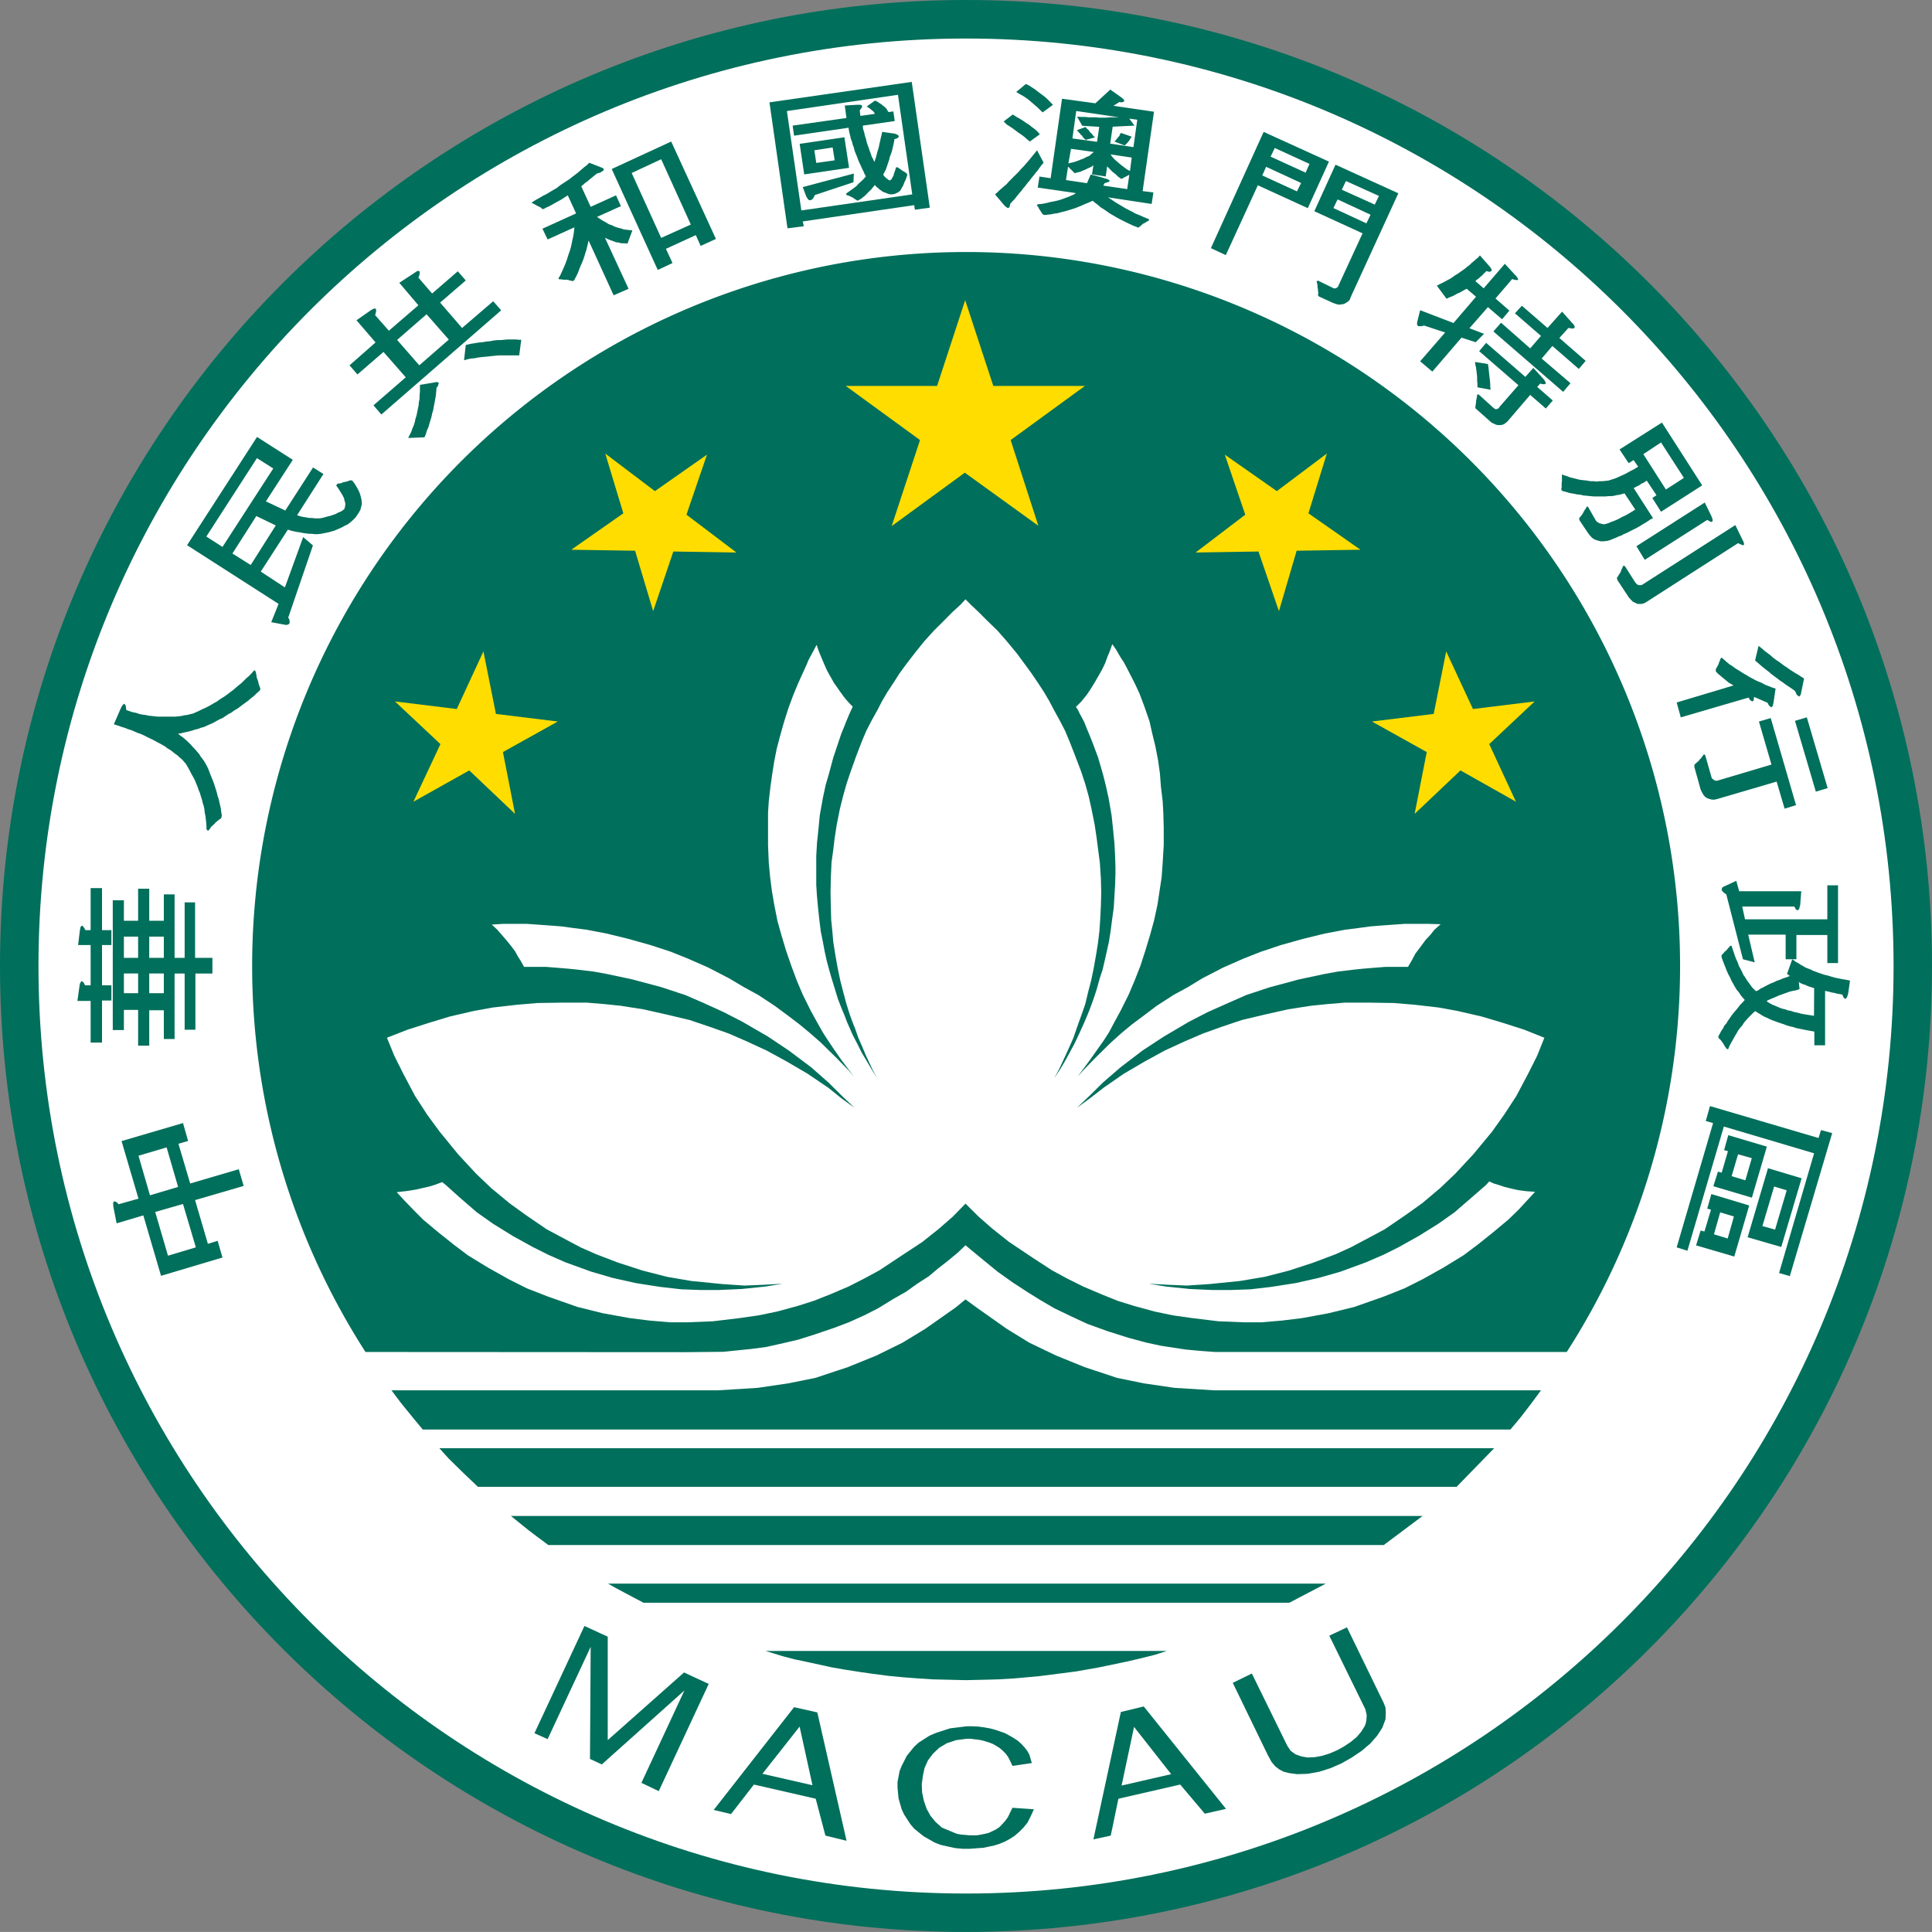 <svg xmlns="http://www.w3.org/2000/svg" viewBox="0 0 422.3 422.29"><rect x="0" y="0" width="422.3" height="422.29" fill="#808080" stroke="none"/><defs><style>.cls-1{fill:#fff;}.cls-2{fill:#006f5b;}.cls-3{fill:#363639;}.cls-4{fill:#fd0;}</style></defs><path class="cls-1" d="M417.33,211.15c0,113.86-92.3,206.18-206.18,206.18S5,325,5,211.15,97.28,5,211.15,5,417.33,97.27,417.33,211.15Z"/><path class="cls-2" d="M211.14,0C94.54,0,0,94.53,0,211.14S94.54,422.29,211.14,422.29,422.3,327.76,422.3,211.14,327.76,0,211.14,0Zm0,413.89c-112,0-202.73-90.76-202.73-202.73S99.2,8.42,211.16,8.42,413.9,99.19,413.9,211.16,323.14,413.89,211.16,413.89Z"/><path class="cls-2" d="M149.68,295.56l8.42-.08,3-.31,3-.3,3.41-.45,3.79-.85,3.19-.75,3.64-1.15,4.24-1.44,3.19-1.21,3.34-1.51,3-1.52,3.34-2.05,2.8-1.59,2.43-1.74,2.57-1.66,2-1.68,2.13-1.66,2.28-1.89,1.58-1.53,1.21,1,2.66,2.2L218.1,278l3.2,2.28,3.25,2.12,2.81,1.75,3.11,1.82,3.95,1.89,3.27,1.52,4.4,1.59,4.54,1.44,3.95,1.06,3.18.69,2.89.44,2.58.39,3.27.3,3.09.23h76.87a156.06,156.06,0,1,0-262.57,0Z"/><polygon class="cls-2" points="211.04 284.03 211.04 284.03 213.4 285.76 220.07 290.47 225.01 293.5 230.85 296.3 237.06 298.82 244.12 301.17 250.04 302.38 256.71 303.36 265.44 303.9 336.83 303.9 334.71 306.77 332.49 309.67 330.15 312.47 92.41 312.47 90.27 309.89 87.62 306.63 85.57 303.9 156.95 303.9 165.61 303.36 172.28 302.38 178.28 301.17 185.34 298.82 191.55 296.3 197.24 293.5 202.23 290.47 208.93 285.76 211.04 284.03"/><polygon class="cls-2" points="96.04 316.56 96.04 316.56 211.28 316.56 326.59 316.56 318.39 324.99 104.46 324.99 101.19 321.87 98.1 318.84 96.04 316.56"/><polygon class="cls-2" points="111.67 331.36 111.67 331.36 310.95 331.36 302.46 337.72 119.86 337.72 117.74 336.14 115.61 334.54 111.67 331.36"/><polygon class="cls-2" points="167.35 360.87 167.35 360.87 189.5 360.87 211.5 360.87 255.04 360.87 252.47 361.7 249.06 362.55 246.17 363.22 239.96 364.51 235.17 365.35 231.16 365.87 226.97 366.4 221.82 366.86 218.17 367.08 214.76 367.17 211.12 367.25 207.78 367.17 203.93 367.08 200.51 366.86 197.53 366.63 194.35 366.33 190.79 365.87 188.21 365.5 184.72 364.96 181.75 364.44 176.83 363.36 173.65 362.69 171.06 362.01 167.35 360.87"/><polygon class="cls-2" points="132.91 346.15 132.91 346.15 289.8 346.15 281.82 350.33 211.19 350.33 140.66 350.33 136.78 348.28 134.51 347.06 132.91 346.15"/><polygon class="cls-3" points="210.52 210.66 210.52 210.66 211.42 210.66 211.42 211.5 210.52 211.5 210.52 210.66"/><polygon class="cls-3" points="307.24 211.2 307.24 211.2 304.97 211.2 307.24 211.2"/><polygon class="cls-3" points="115.99 211.2 115.99 211.2 113.71 211.2 115.99 211.2"/><polygon class="cls-4" points="290.02 99.14 290.02 99.14 286 112.2 297.38 120.16 283.42 120.38 279.55 133.59 275.08 120.55 261.34 120.77 272.19 112.5 267.72 99.38 279.09 107.35 290.02 99.14"/><polygon class="cls-4" points="335.45 153.32 335.45 153.32 325.52 162.65 331.36 175.24 319.23 168.4 309.21 177.9 311.86 164.39 299.88 157.71 313.38 156.05 316.11 142.38 321.96 154.98 335.45 153.32"/><polygon class="cls-4" points="143.15 107.35 143.15 107.35 154.53 99.38 150.05 112.5 160.97 120.77 147.18 120.55 142.77 133.59 138.82 120.38 124.87 120.16 136.25 112.2 132.3 99.14 143.15 107.35"/><polygon class="cls-4" points="99.84 154.98 99.84 154.98 105.67 142.38 108.4 156.05 121.92 157.71 109.93 164.39 112.58 177.9 102.57 168.4 90.36 175.24 96.27 162.65 86.33 153.32 99.84 154.98"/><polygon class="cls-4" points="217.12 84.36 217.12 84.36 237.14 84.36 220.91 96.19 226.97 114.93 210.89 103.32 194.9 115 201.1 96.19 184.87 84.36 204.83 84.36 210.97 65.61 217.12 84.36"/><polygon class="cls-2" points="127.75 355.41 127.75 355.41 116.82 378.85 119.7 380.14 129.11 359.97 128.96 384.47 131.54 385.67 149.6 369.51 140.2 389.7 143.99 391.51 154.91 368.08 149.52 365.57 132.84 380.36 132.84 357.75 127.75 355.41"/><polygon class="cls-2" points="221.3 395.15 221.3 395.15 220.3 397.21 219.7 398.04 219.08 398.72 218.49 399.34 217.73 399.86 216.97 400.24 216.13 400.63 215.29 400.84 214.46 401 213.62 401.16 212.72 401.16 211.89 401.16 210.97 401.08 210.06 401 209.15 400.84 205.88 399.48 204.52 398.27 203.39 396.9 202.55 395.39 201.95 393.65 201.56 391.82 201.48 390 201.72 388.18 202.09 386.44 202.85 384.76 203.93 383.33 205.28 382.04 206.95 381.04 209.01 380.36 211.35 380.06 212.18 380.06 212.72 380.14 213.33 380.21 214 380.29 214.76 380.44 215.52 380.66 216.27 380.9 217.04 381.2 217.81 381.65 218.56 382.12 219.15 382.64 219.84 383.33 220.38 384.08 220.84 384.99 221.3 385.99 225.54 385.37 225.01 383.55 224.55 382.72 223.95 381.95 223.26 381.2 222.5 380.51 221.59 379.91 220.68 379.39 219.7 378.85 218.63 378.47 217.49 378.08 216.35 377.79 215.06 377.56 213.86 377.4 212.56 377.33 211.35 377.33 207.63 377.79 204.6 378.78 203.16 379.39 200.8 380.9 199.82 381.8 198.22 383.78 197.09 385.99 196.63 387.13 196.18 389.54 196.18 390.75 196.41 393.11 197.09 395.47 197.61 396.6 198.98 398.72 199.82 399.71 201.88 401.37 204.3 402.75 205.66 403.27 208.77 403.96 210.44 404.11 211.96 404.11 212.94 404.04 213.93 403.96 214.99 403.89 216.05 403.65 217.19 403.43 218.41 403.05 219.54 402.59 220.68 401.98 221.74 401.31 222.72 400.47 223.71 399.48 224.62 398.35 225.31 396.97 225.99 395.47 221.3 395.15"/><polygon class="cls-2" points="290.56 357.53 290.56 357.53 298.44 373.61 298.74 374.91 298.66 376.05 298.52 376.73 298.28 377.33 297.52 378.54 296.54 379.69 295.25 380.75 293.81 381.72 292.29 382.56 290.7 383.25 289.04 383.78 287.43 384.08 285.85 384.16 284.48 383.93 283.19 383.47 282.13 382.72 281.37 381.58 273.63 365.8 269.46 367.84 277.12 383.63 277.95 385.15 278.79 386.13 279.7 386.81 280.61 387.27 281.82 387.57 283.56 387.8 285.85 387.72 288.35 387.27 290.77 386.51 293.21 385.45 295.48 384.16 297.61 382.72 299.5 381.12 301.02 379.39 302.16 377.64 302.84 375.82 302.91 374.37 302.84 373.24 302.46 372.25 294.42 355.71 290.56 357.53"/><path class="cls-2" d="M250,373l-5,1.21-6,27.84,3.79-.82,1.67-8.06,13.51-3.1,5.38,6.37,4.63-1.06Zm-4.84,17.29,2.72-12.82L256,387.8Z"/><path class="cls-2" d="M178.65,374.3l-5.08-1.14L156,395.62l3.79.9,5-6.45,13.51,3.1,2.12,8.06,4.62,1.13Zm-12,13.42,8.13-10.32,2.81,12.82Z"/><polygon class="cls-2" points="27.61 155.21 27.61 155.21 28.29 155.44 28.98 155.67 29.74 155.81 30.42 156.05 31.11 156.2 31.79 156.27 32.47 156.43 33.15 156.5 33.76 156.57 34.43 156.64 35.13 156.64 35.81 156.64 36.41 156.64 37.09 156.64 37.78 156.64 38.39 156.64 39.06 156.57 39.67 156.5 40.29 156.35 40.97 156.27 41.57 156.11 42.18 155.97 42.86 155.67 43.55 155.36 44.15 155.05 44.84 154.75 45.44 154.45 46.12 154.08 46.73 153.71 47.34 153.39 47.95 152.94 48.55 152.55 49.16 152.17 49.77 151.72 50.37 151.26 50.98 150.81 51.51 150.35 52.12 149.82 52.72 149.36 53.26 148.83 53.79 148.3 54.4 147.78 54.93 147.24 55.45 146.64 55.53 146.56 55.6 146.56 55.6 146.56 55.68 146.56 55.76 146.56 55.76 146.64 55.83 146.71 55.91 146.87 55.98 147.24 56.06 147.7 56.13 148.16 56.29 148.54 56.44 148.99 56.52 149.44 56.66 149.82 56.82 150.28 56.89 150.43 56.89 150.51 56.89 150.66 56.89 150.74 56.82 150.89 56.75 150.96 56.66 151.04 56.59 151.11 55.98 151.65 55.45 152.17 54.85 152.63 54.32 153.09 53.71 153.55 53.1 153.99 52.5 154.45 51.89 154.9 51.2 155.29 50.6 155.74 49.91 156.11 49.31 156.5 48.63 156.96 47.95 157.25 47.26 157.63 46.58 158.02 45.89 158.32 45.21 158.62 44.54 158.92 43.92 159.08 43.32 159.31 42.71 159.46 42.03 159.68 41.42 159.85 40.82 159.98 40.12 160.14 39.52 160.29 38.92 160.37 39.37 160.75 39.9 161.12 40.36 161.5 40.89 161.96 41.35 162.42 41.8 162.87 42.18 163.32 42.71 163.86 43.09 164.31 43.55 164.84 43.92 165.46 44.38 166.04 44.75 166.59 45.13 167.27 45.51 168.03 45.82 168.86 46.12 169.62 46.43 170.38 46.73 171.14 46.97 171.9 47.19 172.58 47.42 173.34 47.56 173.96 47.79 174.63 47.95 175.32 48.1 175.99 48.25 176.61 48.32 177.21 48.4 177.74 48.48 178.35 48.32 178.88 47.86 179.18 47.49 179.49 47.1 179.8 46.8 180.16 46.43 180.48 46.12 180.77 45.89 181.14 45.59 181.53 45.51 181.53 45.44 181.53 45.37 181.53 45.29 181.46 45.29 181.46 45.21 181.38 45.21 181.31 45.13 181.22 45.13 180.55 45.07 179.8 44.99 179.1 44.91 178.35 44.75 177.66 44.68 176.9 44.54 176.22 44.3 175.46 44.15 174.79 43.92 174.1 43.7 173.34 43.4 172.65 43.16 171.9 42.86 171.21 42.56 170.46 42.18 169.77 41.8 169.09 41.42 168.34 41.04 167.66 40.58 166.89 40.29 166.59 39.98 166.2 39.6 165.83 39.22 165.53 38.84 165.15 38.39 164.84 38 164.54 37.54 164.16 37.09 163.86 36.57 163.55 36.11 163.18 35.57 162.87 35.05 162.57 34.43 162.26 33.91 161.96 33.3 161.65 32.7 161.36 32.08 161.06 31.48 160.75 30.8 160.44 30.12 160.21 29.44 159.92 28.75 159.61 27.98 159.38 27.24 159.08 26.47 158.85 25.64 158.55 24.88 158.32 26.4 154.83 26.63 154.37 26.85 154.08 27.01 153.92 27.16 153.83 27.31 153.99 27.47 154.23 27.54 154.69 27.61 155.21"/><polygon class="cls-2" points="324.91 59.24 324.91 59.24 324.54 59.62 324.22 59.92 323.93 60.23 323.55 60.54 323.32 60.77 323.02 60.99 322.72 61.21 322.49 61.45 324.3 63.03 328.93 57.66 331.58 60.54 331.75 60.84 331.83 60.99 331.83 61.14 331.75 61.21 331.58 61.21 331.28 61.21 330.98 61.14 330.53 60.99 326.88 65.25 329.92 67.89 328.33 69.79 325.23 67.13 321.19 71.75 324.38 72.97 322.56 74.8 319.45 73.81 313.08 81.23 310.42 78.97 315.88 72.68 311.26 71.15 310.81 71.3 310.51 71.3 310.26 71.3 309.97 71.3 309.89 71.15 309.75 71.01 309.75 70.78 309.75 70.47 310.42 67.81 317.71 70.61 322.63 64.86 320.6 63.12 320.14 63.34 319.61 63.65 319.07 63.95 318.53 64.18 318.01 64.47 317.4 64.78 316.8 65 316.19 65.31 314.07 62.44 314.66 62.13 315.28 61.83 315.88 61.52 316.43 61.21 317.02 60.91 317.55 60.54 318.08 60.16 318.61 59.85 319.15 59.47 319.69 59.09 320.22 58.72 320.67 58.33 321.19 57.95 321.65 57.5 322.11 57.12 322.63 56.66 323.09 56.29 323.48 55.83 325.68 58.33 325.9 58.64 326.05 58.94 326.05 59.09 325.98 59.24 325.9 59.31 325.68 59.39 325.37 59.39 324.91 59.24"/><polygon class="cls-2" points="336.98 78.37 336.98 78.37 343.28 83.76 341.68 85.65 326.43 72.45 328.1 70.54 334.47 76.15 336.83 73.42 331.14 68.49 332.65 66.83 338.26 71.69 341.44 68.12 343.66 70.61 344.02 71.01 344.18 71.3 344.18 71.54 344.18 71.69 343.95 71.75 343.72 71.84 343.34 71.75 342.82 71.69 340.85 73.88 346.6 78.88 345.1 80.64 339.32 75.63 336.98 78.37"/><polygon class="cls-2" points="325.83 85.19 325.83 85.19 322.94 84.66 322.94 83.89 322.87 83.14 322.87 82.38 322.8 81.69 322.72 81.02 322.63 80.33 322.49 79.73 322.41 79.12 325.23 79.57 325.37 80.42 325.44 81.18 325.52 81.85 325.6 82.61 325.68 83.22 325.74 83.98 325.74 84.57 325.83 85.19"/><polygon class="cls-2" points="337.44 82.91 337.44 82.91 337.65 83.22 337.81 83.52 337.89 83.76 337.81 83.89 337.65 83.98 337.44 83.98 337.13 83.98 336.67 83.83 336 84.57 339.41 87.54 337.89 89.29 334.47 86.32 329.46 92.17 329.09 92.47 328.77 92.7 328.4 92.85 327.95 92.92 327.49 92.92 327.03 92.85 326.59 92.63 326.05 92.4 322.8 89.51 322.72 89.44 322.63 89.36 322.56 89.29 322.56 89.29 322.49 89.21 322.49 89.14 322.49 89.05 322.49 89.05 322.49 88.83 322.56 88.6 322.56 88.37 322.63 88.07 322.63 87.7 322.72 87.31 322.8 86.86 322.87 86.4 322.87 86.4 322.87 86.32 322.87 86.32 322.94 86.26 323.02 86.26 323.02 86.26 323.09 86.18 323.16 86.18 326.43 89.14 326.66 89.29 326.81 89.44 327.03 89.44 327.19 89.44 327.33 89.36 327.49 89.29 327.64 89.14 327.8 88.9 331.9 84.2 323.32 76.76 324.84 74.94 333.41 82.38 335.16 80.42 337.44 82.91"/><polygon class="cls-2" points="392.35 151.04 392.35 151.04 391.74 150.58 391.06 150.12 390.38 149.68 389.77 149.22 389.08 148.76 388.49 148.3 387.87 147.85 387.27 147.4 386.66 146.87 386.06 146.41 385.38 145.88 384.77 145.35 384.24 144.89 383.63 144.36 384.39 141.18 385.07 141.7 385.68 142.24 386.36 142.76 386.97 143.22 387.57 143.76 388.18 144.22 388.87 144.67 389.47 145.12 390.08 145.57 390.68 145.96 391.3 146.41 391.9 146.79 392.5 147.17 393.19 147.56 393.72 147.93 394.33 148.3 393.64 151.72 393.49 152.02 393.35 152.17 393.19 152.25 393.11 152.17 392.96 152.02 392.74 151.88 392.58 151.49 392.35 151.04"/><polygon class="cls-2" points="394.94 156.8 394.94 156.8 399.49 172.27 396.91 173.04 392.35 157.56 394.94 156.8"/><polygon class="cls-2" points="375.43 174.63 375.43 174.63 374.75 174.79 374.23 174.79 373.62 174.63 373.17 174.47 372.7 174.17 372.33 173.72 372.02 173.19 371.73 172.58 370.36 167.66 370.36 167.58 370.36 167.5 370.36 167.34 370.36 167.27 370.36 167.19 370.36 167.19 370.44 167.12 370.44 167.05 370.73 166.82 370.97 166.59 371.27 166.37 371.49 166.04 371.73 165.83 371.95 165.53 372.18 165.23 372.4 164.92 372.49 164.92 372.49 164.92 372.56 164.92 372.63 164.92 372.63 165 372.7 165.07 372.77 165.15 372.77 165.23 374.07 169.77 374.15 170.07 374.38 170.31 374.53 170.38 374.67 170.53 374.91 170.61 375.21 170.68 375.43 170.61 375.74 170.53 387.21 167.12 384.47 157.71 387.05 156.96 392.58 175.99 390.08 176.76 388.34 170.84 375.43 174.63"/><polygon class="cls-2" points="366.49 153.55 366.49 153.55 378.93 149.82 378.39 149.51 377.87 149.22 377.41 148.83 376.96 148.46 376.5 148.09 376.05 147.7 375.58 147.32 375.13 146.87 375.13 146.79 375.05 146.79 375.05 146.71 375.05 146.64 375.05 146.56 375.05 146.49 375.05 146.41 375.05 146.25 375.21 145.96 375.36 145.73 375.51 145.42 375.67 145.12 375.74 144.82 375.89 144.52 375.97 144.22 376.13 143.91 376.13 143.91 376.2 143.83 376.2 143.76 376.28 143.76 376.28 143.76 376.35 143.76 376.35 143.83 376.42 143.83 376.96 144.29 377.48 144.75 378.02 145.2 378.62 145.57 379.23 146.03 379.84 146.41 380.45 146.79 381.05 147.17 381.73 147.56 382.33 147.93 383.02 148.3 383.71 148.68 384.39 148.99 385.14 149.29 385.83 149.68 386.59 149.97 387.35 150.28 388.11 150.51 387.66 153.55 387.57 153.99 387.5 154.3 387.35 154.45 387.21 154.6 387.05 154.52 386.82 154.37 386.59 154.08 386.36 153.62 383.42 152.33 383.33 152.77 383.33 153.09 383.18 153.23 383.02 153.32 382.87 153.23 382.71 153.16 382.42 152.86 382.19 152.48 367.39 156.8 366.49 153.55"/><path class="cls-2" d="M393.8,257.55l-7.35-2.2L382,270.44l7.35,2.13ZM385.23,268l2.56-8.65,2.75.83L388,268.77Z"/><path class="cls-2" d="M375.51,256.1l-1,3.19,8.42,2.5,3.27-11.16-8.43-2.5-.91,3.27.84.22-1.37,4.7Zm4.4-3.79,3,.84L381.5,258l-3-.91Z"/><path class="cls-2" d="M374.07,261l-.9,3.19.82.22-1.43,4.78-.83-.22-1,3.25,8.35,2.44,3.26-11.16Zm3.57,9.71-3-.91L376,265l3,.9Z"/><polygon class="cls-2" points="398.04 247.01 397.5 248.75 373.77 241.77 372.85 245.03 374.45 245.48 366.49 272.65 368.84 273.39 376.8 246.24 396.53 252.09 388.87 278.26 391.22 278.94 400.48 247.68 398.04 247.01"/><polygon class="cls-2" points="392.66 204.37 399.42 204.37 399.42 210.51 401.76 210.51 401.76 193.52 399.42 193.52 399.42 200.95 381.43 200.95 380.82 198.15 392.21 198.15 392.42 198.52 392.58 198.83 392.82 198.91 392.96 198.98 393.11 198.83 393.27 198.68 393.35 198.31 393.49 197.84 393.72 194.81 380.15 194.81 379.52 192.53 376.88 193.75 376.58 193.91 376.42 194.05 376.35 194.28 376.35 194.52 376.42 194.74 376.66 194.96 376.88 195.18 377.34 195.5 380.98 209.68 383.55 210.36 382.12 204.29 390.31 204.29 390.31 209.68 391.74 209.68 392.66 209.68 392.66 204.37"/><path class="cls-2" d="M403.51,214.16l-.91-.15-.77-.16-.74-.15-.77-.22-.76-.23-.68-.16-.68-.22-.69-.23-.6-.23-.61-.22-.61-.31-.6-.22-.53-.23-.52-.31-.54-.3-.45-.31-.46-.22-.37-.3-.47-.3-1.14,3.18.62.46-.76.3-.75.23-.69.31-.67.22-.61.31-.6.22-.61.3-.61.3-.53.3-.53.24-.53.38-.53.22-.37-.38-.47-.46-.37-.53-.39-.53-.39-.53-.37-.61-.38-.54-.3-.67-.3-.6-.38-.68-.23-.69-.32-.68-.29-.74-.23-.69-.3-.85-.24-.75h-.29l-.24.3-.22.24-.24.29-.22.24-.3.22-.23.31-.22.22-.22.23v.45l.3.84.3.76.3.76.3.77.31.66.38.69.29.69.39.68.38.68.37.61.46.52.38.61.45.54.46.53-.54.61-.53.53-.45.61-.45.53-.46.53-.46.61-.36.53-.45.62-.3.53-.46.52-.3.62-.38.53-.31.61-.31.53v.31l.08.07v.08l.07.05.08.08.31.31.22.3.23.31.14.22.16.31.15.23.16.22.16.22v.09h.22l.08.07h.07l.3-.76.37-.68.4-.69.37-.69.37-.6.39-.69.46-.61.45-.52.38-.61.46-.52.46-.53.53-.53.45-.46.54-.45.45.31.53.3.46.3.54.3.54.23.6.3.53.23.6.22.62.23.68.23.69.22.6.24.76.22.68.15.68.23.77.15.76.16.75.15.82.15.85.15v3h2.35V216.58l.3.07.38.08.38.09.46.14.53.07.53.16.53.08.68.14.16.47.22.29.16.16h.15l.16-.16.15-.21.15-.39L404,217l.38-2.66Zm-7,7.88-.91-.15-.91-.14-.91-.16-.83-.23-.75-.14-.69-.24-.76-.15-.6-.22-.68-.16-.6-.23-.53-.23-.55-.23-.52-.22-.38-.23-.44-.23-.3-.3.45-.22.54-.23.53-.23.52-.21.53-.25.61-.22.6-.22.67-.23.62-.23.68-.15.76-.15.69-.24-.16-1.58.3.23.31.15.37.15.46.14.46.23.46.16.46.14.53.16Z"/><polygon class="cls-2" points="359.51 122.37 373.17 113.64 373.54 113.86 373.85 114.01 374.07 114.1 374.23 114.01 374.3 113.94 374.38 113.7 374.3 113.42 374.15 112.96 372.63 109.84 357.69 119.39 359.51 122.37"/><polygon class="cls-2" points="381.13 118.49 380.9 118.04 379.31 114.77 359.2 127.66 358.97 127.82 358.67 127.9 358.44 127.9 358.22 127.9 357.98 127.82 357.76 127.66 357.61 127.53 357.38 127.22 355.26 123.88 355.18 123.8 355.11 123.72 355.03 123.66 354.94 123.66 354.87 123.66 354.8 123.72 354.58 124.18 354.41 124.56 354.28 124.94 354.12 125.24 353.9 125.55 353.74 125.84 353.6 126.08 353.44 126.24 353.44 126.39 353.44 126.46 353.51 126.61 353.51 126.69 353.51 126.76 356.01 130.55 356.47 131.08 356.93 131.53 357.45 131.77 357.91 132 358.44 132 358.9 132 359.43 131.84 359.96 131.53 379.91 118.72 380.37 118.95 380.75 119.1 380.98 119.17 381.13 119.17 381.2 119.03 381.2 118.79 381.13 118.49"/><path class="cls-2" d="M354.41,117.05l.53-.3.61-.24.53-.29.62-.31.6-.3.6-.3.54-.31.61-.38.53-.31.6-.37.54-.38.6-.3-4.24-6.6.37-.15.38-.23.39-.15.3-.23.38-.23.37-.15.32-.23.37-.22,2.12,3.18-.91.61,1.9,3,9-5.76-8.8-13.73L354,98.24l2,3,1.07-.68,1,1.44-.84.53-.76.38-.68.38-.68.37-.7.31-.67.3-.52.24-.61.21-.53.16-.47.16-.67.07-.67.07h-.6l-.69.08-.68-.08h-.68l-.76-.14-.68-.07-.76-.08-.68-.16-.76-.21-.75-.16-.77-.3-.75-.23-.07-.08h-.23v1.52l-.06.3v1.06l-.08.15V107l.08.08v.08l.06.08.07.07.84.22.77.24.83.13.76.16.76.08.68.16.77.07.76.08.68.06h2.65l.62-.06h.59l.62-.08.61-.15.61-.08.53-.16.53-.14,2.35,3.55-.75.46-.76.46-.69.38-.68.31-.68.38-.6.29-.61.24-.61.22-.52.23-.47.14-.3.08h-.38l-.31-.08-.23-.07-.3-.07-.22-.15L349,114l-.23-.31-1.59-2.8-.08-.08-.07-.08h-.23v.08l-.15.31-.16.22-.21.31-.16.29-.16.32-.21.29-.17.23-.22.3h-.08l-.08.08v.46l.08.15,1.82,2.73.47.61.52.53.54.31.6.21.68.16h.61l.76-.08.76-.22.53-.23.61-.23.6-.29Zm8.66-20.34,5,7.75L364.14,107l-4.94-7.73Z"/><path class="cls-2" d="M276.21,28.83,264.68,54.24l3.26,1.52,7-15.26,10.92,5,4.62-10.17Zm7.28,13-7.58-3.48.84-1.89L284.4,40Zm1.89-4.09-7.65-3.5.91-1.89,7.59,3.48Z"/><path class="cls-2" d="M291.92,36l-4.63,10.17L297.83,51,292.6,62.35l-.07.23-.16.16-.14.14-.16.08-.22.08h-.22l-.24-.08-.31-.16L288,61.3v.07l-.08.08h-.06v.06h-.08l.13.46.08.46v.37l.09.38v.38l.07.3v.31l-.07.3v.08l.07.08.08.07v.07h.07l.08.08,3,1.37.68.24.61.14.54-.07.53-.08.45-.24.45-.29.39-.39.22-.61,10.4-22.67Zm6.75,12.82-7.21-3.34.91-1.89,7.21,3.34Zm-5.38-7.35.91-1.9,7.21,3.26-.91,1.89Z"/><polygon class="cls-2" points="223.02 20.64 223.56 20.93 224.17 21.32 224.69 21.69 225.24 22.15 225.77 22.6 226.29 23.06 226.83 23.52 227.36 24.04 227.89 24.57 230.16 22.91 229.71 22.45 229.26 21.99 228.72 21.46 228.19 21.01 227.57 20.56 226.97 20.11 226.37 19.64 225.69 19.18 225.01 18.74 224.24 18.35 222.13 20.11 222.5 20.33 223.02 20.64"/><polygon class="cls-2" points="220.68 27.61 221.37 28.07 221.97 28.52 222.58 28.98 223.26 29.43 223.87 29.89 224.47 30.41 225.08 30.94 227.29 29.35 226.97 28.98 226.6 28.59 226.07 28.14 225.54 27.76 225.01 27.31 224.39 26.93 223.71 26.46 223.02 26.02 222.2 25.56 221.37 25.03 219.39 26.54 220.07 27.23 220.68 27.61"/><polygon class="cls-2" points="227.2 36.71 227.65 36.1 228.12 35.58 226.68 32.85 224.77 35.2 224.24 35.8 223.71 36.41 223.18 36.94 222.66 37.55 222.13 38.08 221.59 38.6 221.06 39.15 220.53 39.67 220.07 40.21 219.54 40.66 219.02 41.11 218.49 41.57 218.03 42.03 217.49 42.48 219.47 44.83 219.78 45.13 220.07 45.36 220.22 45.43 220.38 45.43 220.6 45.36 220.68 45.21 220.75 44.9 220.84 44.52 221.3 44 221.82 43.47 222.28 42.86 222.72 42.33 223.18 41.8 223.64 41.19 224.1 40.66 224.55 40.05 225.01 39.52 225.46 38.92 225.91 38.38 226.37 37.78 226.83 37.25 227.2 36.71"/><path class="cls-2" d="M252.24,24.42l-8.88-1.29,1.3-.83.46.07.29-.07.24-.08.08-.07V22l-.08-.22-.24-.23-.37-.3-2.35-1.67-3.26,3-7.29-1-2.49,17.38-2.44-.37L226.83,41l8.34,1.21-.46.31-.53.22-.52.24-.61.22-.6.23-.69.24-.76.21-.76.16-.76.15-.84.21-.82.16-.91.08-.07.07h-.07l-.08.08v.07h-.09v.07h.09l.15.23.14.15.08.23.15.23.16.23.14.22.15.24.16.22v.08l.07.08H228l.08.08h.07l.08.07h.15l.68-.07.69-.08.75-.16.69-.08.75-.22.69-.16.76-.22.76-.23.75-.23.76-.3.75-.31.84-.37.76-.3.83-.38.54.45.61.47.6.52.61.38.69.46.61.45.68.39.77.46.68.37.74.38.77.38.76.37.85.39.82.3.07.09h.24v-.09H249l.15-.16.22-.14.16-.15.22-.24.31-.15.31-.15.3-.23.37-.16v-.07h.08V48.1l.07-.08v-.08l-.76-.31-.68-.29L249,47l-.77-.3-.67-.38-.76-.38-.76-.39-.75-.45-.77-.46-.76-.45-.76-.53-.83-.53,9.56,1.45.38-2.51-2.35-.3Zm-17-.16,9.33,1.38h-2l-.76.08h-1.52l-.75-.08h-1.6l-.76-.08h-.9l-.85-.07,1.13,2,3.72.23L239.79,31l-5.38-.74Zm-1.14,8.27,5,.69-.46.37-.52.47-.7.29-.6.32-.77.28-.76.31-.76.22-1,.24Zm12.29,8.81-5.24-.77.3-.53.54-.16.38-.14.15-.15v-.16l-.23-.16-.3-.14-.54-.15-.75-.24-2.28-.6-.83,1.9L233,39.36l.46-2.95,1.44,1.44.61-.15.6-.15.53-.23.54-.22.46-.23.52-.23.46-.22.38-.31-.31,2,3,.47.31-2.21.38.37.37.39.38.39.39.3.38.3.37.39.39.29.46.31,1.73-.91Zm.6-3.95-.68-.38-.61-.46-.53-.39-.53-.44-.54-.46-.52-.46-.46-.53-.38-.52,4.64.69Zm.76-5.23-5.08-.76.54-3.71,4.77-.23-1.14-1.53,1.75.24Z"/><polygon class="cls-2" points="244.8 29.35 244.66 29.73 244.42 29.96 244.27 30.19 244.05 30.41 243.9 30.64 243.74 30.8 243.59 30.94 245.79 31.78 245.94 31.71 246.09 31.55 246.32 31.33 246.46 31.18 246.7 30.87 246.93 30.57 247.08 30.27 247.39 29.89 245.03 29.06 244.8 29.35"/><polygon class="cls-2" points="238.96 29.66 238.73 29.35 238.51 29.12 238.2 28.83 237.98 28.45 237.6 28.14 237.29 27.76 235.4 28.45 235.71 28.83 236 29.12 236.24 29.43 236.53 29.66 236.69 29.96 236.9 30.19 237.14 30.41 237.29 30.57 239.34 30.04 239.19 29.89 238.96 29.66"/><path class="cls-2" d="M199.29,17.9l-31.1,4.47,3.94,27.54,3.57-.46-.23-1.05,24.36-3.56.15,1,3.26-.45ZM175.16,46,172,24.27l24.28-3.55,3.12,21.77Z"/><path class="cls-2" d="M184.57,30l-9.78,1.44,1,6.68,9.8-1.44Zm-6.15,5.61L178,32.85l4-.62.45,2.81Z"/><polygon class="cls-2" points="178.13 42.62 178.13 42.62 177.89 43.08 177.66 43.47 177.36 43.69 177.14 43.76 176.91 43.76 176.68 43.63 176.45 43.3 176.23 42.94 175.47 40.89 186.63 37.93 186.55 39.83 178.13 42.62"/><polygon class="cls-2" points="188.59 27.46 188.59 27.46 188.66 28.21 188.89 28.9 189.05 29.66 189.27 30.33 189.43 31.02 189.65 31.71 189.89 32.31 190.1 33 190.34 33.6 190.56 34.28 190.87 34.81 191.11 35.42 191.32 34.81 191.55 34.13 191.7 33.46 191.93 32.69 192.09 32.16 192.24 31.4 192.39 30.8 192.53 30.11 192.69 29.52 192.83 28.83 195.5 29.2 195.95 29.35 196.26 29.52 196.41 29.66 196.47 29.73 196.41 29.96 196.26 30.11 196.03 30.27 195.5 30.41 195.42 31.02 195.27 31.71 195.11 32.39 194.97 33 194.74 33.68 194.51 34.28 194.35 34.96 194.13 35.58 193.91 36.25 193.68 36.94 193.37 37.55 193.06 38.15 193.14 38.3 193.22 38.47 193.37 38.6 193.53 38.75 193.68 38.92 193.91 39.07 194.06 39.21 194.28 39.36 194.51 39.44 194.65 39.36 194.9 39.15 195.04 38.83 195.27 38.47 195.42 37.93 195.64 37.32 195.87 36.56 196.18 36.56 196.41 36.71 196.63 36.87 196.85 37.02 197.16 37.25 197.39 37.4 197.69 37.55 198 37.78 198.22 37.93 198.22 38.01 198.22 38.01 198.22 38.08 198.3 38.08 198.3 38.08 198.3 38.08 198.3 38.08 198.38 38.01 198.22 38.55 198.07 38.99 197.93 39.36 197.69 39.83 197.53 40.28 197.32 40.74 197.09 41.11 196.85 41.57 196.63 41.8 196.33 42.03 196.03 42.17 195.71 42.33 195.42 42.41 195.04 42.48 194.65 42.48 194.28 42.41 193.83 42.26 193.45 42.09 192.99 41.94 192.62 41.64 192.24 41.42 191.93 41.11 191.55 40.82 191.24 40.43 190.79 40.96 190.42 41.42 189.95 41.87 189.5 42.33 189.05 42.78 188.59 43.16 188.06 43.54 187.53 43.84 187.37 43.84 187.08 43.63 186.77 43.47 186.47 43.23 186.16 43.08 185.86 42.94 185.57 42.78 185.25 42.7 184.95 42.55 184.95 42.55 184.95 42.48 184.95 42.48 184.95 42.41 184.95 42.41 185.02 42.33 185.02 42.33 185.02 42.26 185.57 41.87 186.09 41.49 186.63 41.11 187.22 40.66 187.68 40.13 188.21 39.67 188.75 39.15 189.27 38.55 188.97 38.01 188.75 37.48 188.44 36.87 188.21 36.34 187.92 35.73 187.68 35.2 187.45 34.59 187.22 33.98 187 33.46 186.77 32.85 186.63 32.23 186.39 31.62 186.24 31.02 186.01 30.41 185.86 29.8 185.71 29.2 185.57 28.59 185.48 27.92 173.57 29.66 173.26 27.46 185.02 25.79 184.65 23.06 187.22 22.91 187.68 22.91 188.06 22.91 188.3 22.99 188.44 23.13 188.44 23.29 188.36 23.52 188.21 23.74 187.92 24.12 188.06 25.34 191.24 24.88 191.11 24.64 190.95 24.42 190.72 24.19 190.49 24.04 190.26 23.82 190.02 23.66 189.72 23.44 189.43 23.29 191.24 21.99 191.79 22.22 192.24 22.54 192.69 22.83 193.06 23.13 193.45 23.44 193.75 23.74 193.97 24.12 194.21 24.5 195.27 24.35 195.57 26.46 188.59 27.46"/><path class="cls-2" d="M146.71,30.94l-13,6L143.77,59,147,57.5l-1.44-3.11,6.53-3,1.06,2.36,3.34-1.52ZM144.52,52l-6.45-14.19,6.45-3L151,49.08Z"/><polygon class="cls-2" points="133.43 52.5 134.05 52.71 134.65 52.95 135.26 53.03 135.85 53.18 136.54 53.18 137.16 53.24 138.22 50.37 137.53 50.29 136.94 50.22 136.33 50.14 135.64 49.91 135.04 49.77 134.35 49.53 133.75 49.24 133.06 49 132.46 48.62 131.77 48.24 131.17 47.87 130.49 47.41 135.72 45.06 134.65 42.7 129.11 45.21 127.06 40.74 127.3 40.5 127.6 40.28 127.9 39.98 128.36 39.67 128.8 39.29 129.26 38.92 129.8 38.47 130.49 37.93 131.01 37.78 131.39 37.62 131.7 37.4 131.91 37.25 131.99 37.09 131.99 37.02 131.91 36.87 131.7 36.71 128.8 35.58 128.28 36.1 127.67 36.56 127.06 37.09 126.45 37.62 125.78 38.15 125.17 38.6 124.49 39.15 123.8 39.6 123.11 40.05 122.44 40.5 121.77 41.04 121 41.49 120.24 41.94 119.48 42.41 118.72 42.78 117.96 43.23 117.13 43.69 116.37 44.16 116.22 44.37 116.61 44.52 116.89 44.68 117.29 44.9 117.58 45.06 117.9 45.21 118.19 45.36 118.42 45.58 118.72 45.74 119.41 45.36 120.09 45.06 120.78 44.68 121.46 44.29 122.14 43.92 122.82 43.54 123.5 43.08 124.11 42.7 125.92 46.65 118.57 49.99 119.7 52.34 125.55 49.69 125.48 50.37 125.39 51.13 125.25 51.89 125.09 52.58 124.95 53.32 124.79 54.01 124.57 54.78 124.33 55.45 124.11 56.13 123.89 56.82 123.64 57.5 123.36 58.19 123.06 58.87 122.75 59.55 122.44 60.23 122.06 60.84 122.14 60.91 122.14 60.99 122.22 61.06 122.3 61.06 122.75 61.06 123.11 61.14 123.5 61.14 123.89 61.14 124.26 61.21 124.57 61.3 124.87 61.37 125.09 61.45 125.48 61.3 125.92 60.45 126.3 59.7 126.61 58.87 126.91 58.11 127.22 57.43 127.52 56.66 127.75 55.99 127.97 55.23 128.2 54.53 128.36 53.85 128.52 53.18 128.66 52.58 134.13 64.55 137.39 63.12 132.23 51.97 132.84 52.26 133.43 52.5"/><path class="cls-2" d="M107.8,65.85,101,71.69,96.2,66.14l5.61-4.84-1.75-2-5.61,4.86-3-3.49.22-.52.08-.39v-.31l-.08-.15-.16-.08h-.22l-.3.15-.45.31-3.26,2.13,4.17,4.92L85,72.29l-3-3.4.14-.54.08-.38v-.23l-.08-.22-.14-.08h-.24l-.3.15-.38.21L77.92,70l4.17,4.85-5.69,5,1.73,2,5.69-4.93,4.87,5.55L81.63,88.6l1.73,2,26.19-22.77Zm-16.15,14-4.85-5.55,6.44-5.61,4.86,5.54Z"/><polygon class="cls-2" points="113.41 74.27 112.81 74.2 112.19 74.2 111.52 74.2 110.91 74.2 110.15 74.27 109.46 74.34 108.71 74.34 107.95 74.42 107.19 74.57 106.36 74.65 105.45 74.8 104.61 74.87 103.7 75.03 102.8 75.17 101.81 75.41 101.43 78.74 102.26 78.51 102.95 78.37 103.77 78.3 104.54 78.14 105.29 78.05 106.06 77.98 106.74 77.91 107.49 77.83 108.25 77.75 109.02 77.68 109.78 77.68 110.53 77.68 111.21 77.68 111.97 77.68 112.73 77.68 113.49 77.68 113.94 74.27 113.41 74.27"/><polygon class="cls-2" points="95.58 83.52 95.28 83.52 94.98 83.59 91.79 84.13 91.79 84.89 91.79 85.65 91.71 86.4 91.71 87.17 91.56 87.91 91.49 88.68 91.34 89.36 91.19 90.11 91.03 90.88 90.81 91.57 90.65 92.32 90.43 93 90.13 93.69 89.9 94.37 89.52 95.13 89.22 95.73 92.78 95.59 93.08 94.9 93.3 94.14 93.61 93.45 93.84 92.7 94.06 91.94 94.3 91.18 94.45 90.43 94.68 89.66 94.82 88.9 94.98 88.07 95.13 87.24 95.28 86.4 95.35 85.57 95.43 84.73 95.74 84.36 95.81 84.04 95.89 83.89 95.89 83.67 95.74 83.59 95.58 83.52"/><path class="cls-2" d="M79,109.16l-.14-.61-.15-.53-.23-.6-.31-.6-.3-.53-.38-.61-.46-.6h-.09V105h-.37l-.3.07-.3.14-.37.08-.3.08-.38.07-.31.16-.38.08h-.31l-.08.08h-.06l-.08.07-.08.08V106H73.5v.14l.54.76.46.75.38.61.3.61.14.61.15.46v.53l-.08.37-.14.46-.31.23-.45.3L74,112l-.54.31-.61.22-.67.23-.69.16-.75.22-.76.16H68.81l-.61-.08h-.6L67,113.1,66.3,113l-.68-.15-.68-.24,5.76-9-2.27-1.43-6.07,9.41-4.24-2L64,100.51l-7.82-5L40.89,119.17l20,12.83-1.6,4,2.89.54.38.07.3-.07.22-.08.16-.15.07-.24v-.29l-.07-.39L63,135l5.4-15.78-2.13-1.82-4,11L57,124.94l5.93-9.18.67.23.76.17.68.14.61.07.68.15.61.08.69.08h.6l.54.08h.6l.83-.08.76-.16.77-.15.76-.21.75-.23.68-.3.69-.3.69-.38.67-.31.6-.46.61-.53.53-.53.37-.53.38-.61.31-.53.15-.61.15-.53v-.6Zm-33.9,8.12,11.06-17.14,3.57,2.26L48.63,119.55Zm9.7,6.22-4-2.51,5.23-8.19,4.25,2.05Z"/><polygon class="cls-2" points="22.3 215.37 22.3 215.37 24.35 215.37 24.35 218.69 22.3 218.69 22.3 227.88 19.81 227.88 19.81 218.78 16.92 218.78 17.38 215.51 17.45 215.06 17.6 214.76 17.68 214.61 17.83 214.45 17.98 214.54 18.2 214.69 18.36 214.91 18.58 215.37 19.81 215.37 19.81 206.57 17.07 206.57 17.45 203.45 17.53 203.01 17.6 202.63 17.75 202.48 17.9 202.31 18.05 202.4 18.2 202.55 18.43 202.85 18.66 203.31 19.81 203.31 19.81 194.12 22.3 194.12 22.3 203.31 24.35 203.31 24.35 206.57 22.3 206.57 22.3 215.37"/><path class="cls-2" d="M42.64,209.37V197.24H40.36v12.13h-2.2V195.5H35.81v5.76H32.62v-7H30.19v7H27.08v-4.48H24.65v28.37h2.43v-4.4h3.11v7.81h2.43v-7.74h3.19v6.29h2.35V212.79h2.2v12.29h2.35V212.79h3.72v-3.42Zm-12.45,7.73H27.08v-4.32h3.11Zm0-7.73H27.08v-4.64h3.11Zm5.62,7.73H32.62v-4.32h3.19Zm0-7.73H32.62v-4.64h3.19Z"/><path class="cls-2" d="M45.44,271.88l-2.8-9.56,10.62-3.1-1.07-3.65-10.62,3.12L39,250l2.12-.61L40,245.48l-13.43,3.94L30.27,262l-4.32,1.22-.31-.3-.3-.23-.23-.08h-.23l-.07.15-.07.23v.38l.07.54.68,3.49,5.84-1.74,3.87,13.21,13.43-4-1.06-3.65ZM30.27,252.62l6.15-1.82,2.51,8.64-6.15,1.83Zm6.45,21.85-2.8-9.56L40,263.17l2.81,9.48Z"/><polygon class="cls-1" points="211.04 131 211.04 131 212.25 132.22 213.93 133.81 215.91 135.79 218.03 137.84 220.15 140.26 222.28 142.84 224.02 145.2 225.46 147.17 226.9 149.29 228.19 151.26 229.4 153.32 230.39 155.21 231.6 157.41 232.82 159.76 233.8 162.11 235.02 165.23 236.32 168.64 237.22 171.38 237.98 174.1 238.58 176.82 239.27 180.24 239.71 183.2 240.03 185.7 240.41 188.59 240.63 191.93 240.71 195.1 240.63 198.07 240.48 201.03 240.32 203.39 240.03 205.89 239.65 208.31 239.12 211.34 238.51 214.3 237.82 216.96 237.22 219.47 236.46 221.66 235.85 223.33 235.32 224.85 234.64 226.83 233.8 228.73 232.98 230.54 231.53 233.65 230.46 235.62 231.83 233.57 232.9 231.75 233.8 230.09 234.87 228.11 235.77 226.22 237.01 223.48 237.68 221.89 238.2 220.61 239.04 218.32 239.71 216.27 240.41 213.77 241.01 211.95 241.47 209.98 241.93 207.93 242.38 205.89 242.75 203.6 243.06 201.19 243.44 198.45 243.59 195.95 243.74 193.44 243.82 190.87 243.82 189.57 243.74 187.07 243.59 184.27 243.29 181.22 242.98 178.27 242.68 176.54 242.31 174.4 241.69 171.6 241.09 169.24 240.03 165.6 238.96 162.72 238.27 160.97 237.45 159 237.01 157.86 236.53 156.96 236 155.97 235.55 155.05 235.17 154.52 236.32 153.39 237.6 151.8 238.51 150.43 239.34 149.07 240.17 147.63 240.86 146.41 241.53 145.04 242.08 143.53 242.53 142.47 242.91 141.4 243.13 140.8 243.97 142.01 244.5 142.93 245.03 143.83 245.64 144.75 246.25 145.88 247.22 147.78 248.07 149.44 249.06 151.56 250.12 154.37 251.25 157.63 251.78 159.98 252.54 163.11 253.15 166.28 253.54 169.09 253.75 171.9 254.14 175.16 254.28 177.66 254.37 180.93 254.37 184.72 254.14 188.59 253.91 191.78 253.46 194.74 253 197.78 252.24 201.26 251.41 204.29 250.35 207.79 249.27 211.12 247.99 214.38 246.7 217.41 244.96 220.9 243.59 223.41 242.38 225.69 241.31 227.35 239.96 229.26 238.2 231.75 235.55 235.32 236.77 233.96 239.34 231.31 242.83 227.88 245.11 225.83 247.39 223.94 250.04 221.96 252.85 219.84 256.49 217.49 259.68 215.75 262.79 213.85 267.34 211.5 271.81 209.53 275.68 208.01 280 206.57 284.86 205.21 289.56 204.06 293.96 203.23 296.92 202.85 299.64 202.48 302.77 202.24 307.01 201.94 312.25 201.94 314.9 202.02 313.53 203.23 312.63 204.37 311.63 205.43 310.51 206.94 309.36 208.47 308.61 209.9 307.76 211.34 306.78 211.34 302.84 211.34 299.96 211.57 298.05 211.73 296.54 211.88 292.52 212.35 289.64 212.87 283.94 214.08 277.51 215.81 272.42 217.49 268.63 219.16 264 221.22 259.9 223.33 254.37 226.59 249.73 229.63 244.96 233.27 241.09 236.61 238.35 239.33 235.4 242.14 238.2 240.1 241.25 237.74 245.64 234.7 250.27 231.99 254.59 229.63 259.07 227.57 262.94 225.91 266.95 224.47 271.43 222.96 276.51 221.75 281.6 220.61 286.54 219.84 290.18 219.47 293.96 219.16 299.42 219.16 304.65 219.24 309.13 219.61 314.45 220.22 318.61 220.98 323.85 222.19 328.49 223.57 333.19 225.08 337.57 226.83 336 230.76 334.02 234.7 331.44 239.57 328.77 243.66 326.12 247.38 322.04 252.31 318.08 256.56 314.82 259.67 310.87 263 307.24 265.58 302.69 268.69 299.42 270.44 295.25 272.65 291.92 274.16 287.06 275.99 281.75 277.73 276.44 279.09 271.05 280 264.31 280.68 259.44 281 255.35 280.83 251.1 280.6 254.83 281.21 260.06 281.75 264.98 281.97 269.08 281.97 273.33 281.82 277.88 281.29 283.19 280.46 288.27 279.32 293.05 277.95 298.6 275.91 302.46 274.24 305.8 272.57 310.14 270.14 314.29 267.56 317.93 264.99 321.72 261.71 324.77 259.06 325.52 258.24 326.51 258.69 327.49 258.98 328.86 259.44 330.46 259.83 331.75 260.12 333.49 260.36 335.54 260.51 333.94 262.24 332.89 263.38 331.9 264.45 329.7 266.58 326.43 269.31 323.02 272.04 319.9 274.38 315.43 277.12 310.95 279.62 307.01 281.6 302.46 283.41 296.01 285.68 290.4 287.05 284.64 288.11 280.24 288.65 275.76 289.03 271.81 289.03 266.35 288.81 260.58 288.11 256.34 287.51 252.39 286.68 247.91 285.46 244.27 284.33 240.86 282.95 236.77 281.21 233.27 279.47 229.94 277.66 225.83 274.99 220.53 271.44 216.88 268.54 213.86 265.89 211.04 263.09 208.31 265.89 205.28 268.54 201.65 271.44 196.26 274.99 192.24 277.66 188.89 279.47 185.48 281.21 181.39 282.95 177.89 284.33 174.34 285.46 169.85 286.68 165.84 287.51 161.66 288.11 155.82 288.81 150.36 289.03 146.42 289.03 141.94 288.65 137.62 288.11 131.77 287.05 126.24 285.68 119.78 283.41 115.15 281.6 111.21 279.62 106.74 277.12 102.26 274.38 99.16 272.04 95.74 269.31 92.48 266.58 90.36 264.45 88.23 262.24 86.71 260.58 88.75 260.36 89.82 260.2 91.11 259.98 92.41 259.67 93.77 259.37 95.06 258.98 96.65 258.38 97.49 259.06 100.44 261.71 104.23 264.99 107.88 267.56 112.05 270.14 116.45 272.57 119.78 274.24 123.57 275.91 129.19 277.95 133.89 279.32 138.98 280.46 144.28 281.29 148.91 281.82 153.08 281.97 157.18 281.97 162.11 281.75 167.35 281.21 171.06 280.6 166.9 280.83 162.72 281 157.95 280.68 151.11 280 145.8 279.09 140.49 277.73 135.11 275.99 130.32 274.16 126.91 272.65 122.75 270.44 119.48 268.69 114.93 265.58 111.36 263 107.34 259.67 104.08 256.56 100.14 252.31 96.11 247.38 93.38 243.66 90.73 239.57 88.15 234.7 86.18 230.76 84.58 226.83 89.06 225.08 93.77 223.57 98.32 222.19 103.55 220.98 107.73 220.22 113.11 219.61 117.51 219.24 122.75 219.16 128.28 219.16 132.07 219.47 135.64 219.84 140.58 220.61 145.66 221.75 150.74 222.96 155.22 224.47 159.29 225.91 163.11 227.57 167.58 229.63 171.9 231.99 176.53 234.7 181.02 237.74 183.96 240.1 186.77 242.14 183.82 239.33 181.08 236.61 177.28 233.27 172.43 229.63 167.88 226.59 162.26 223.33 158.16 221.22 153.63 219.16 149.76 217.49 144.67 215.81 138.22 214.08 132.53 212.87 129.65 212.35 125.63 211.88 124.11 211.73 122.22 211.57 119.33 211.34 115.39 211.34 114.55 211.34 113.79 209.98 113.17 209 112.58 207.93 111.67 206.72 110.68 205.5 109.7 204.37 108.71 203.23 107.49 202.09 110 201.94 115.15 201.94 119.41 202.24 122.58 202.48 125.32 202.85 128.28 203.23 132.62 204.06 137.31 205.21 142.16 206.57 146.57 208.01 150.36 209.53 154.84 211.5 159.37 213.85 162.57 215.75 165.75 217.49 169.32 219.84 172.19 221.96 174.79 223.94 177.07 225.83 179.41 227.88 182.9 231.31 185.48 233.96 186.63 235.32 183.96 231.75 182.22 229.26 180.94 227.35 179.87 225.69 178.58 223.41 177.2 220.9 175.47 217.41 174.18 214.38 172.97 211.12 171.82 207.79 170.77 204.29 169.93 201.26 169.24 197.78 168.72 194.74 168.34 191.78 168.04 188.59 167.88 184.72 167.88 180.93 167.88 177.66 168.04 175.16 168.41 171.9 168.81 169.09 169.24 166.37 169.78 163.64 170.61 160.51 171.38 157.78 172.35 154.75 173.33 152.09 174.42 149.44 175.32 147.47 176.38 145.12 176.68 144.36 178.5 140.95 178.96 142.31 179.49 143.6 180.17 145.2 180.7 146.41 181.23 147.4 181.75 148.3 182.3 149.29 182.9 150.12 183.58 151.11 184.41 152.25 185.02 153.01 185.57 153.62 186.16 154.23 186.39 154.45 186.01 155.29 185.63 156.11 185.25 157.03 184.87 157.94 184.49 158.92 183.89 160.37 183.28 162.19 182.14 165.6 181.16 169.24 180.47 171.6 179.87 174.4 179.49 176.54 179.18 178.27 178.9 181.22 178.58 184.27 178.42 187.07 178.42 189.57 178.42 190.87 178.42 193.44 178.58 195.95 178.81 198.45 179.11 201.19 179.41 203.6 179.87 205.89 180.25 207.93 180.7 209.98 181.23 211.95 181.75 213.77 182.52 216.27 183.14 218.32 184.03 220.61 184.57 221.89 185.18 223.48 186.39 226.22 187.37 228.11 188.36 230.09 189.35 231.75 190.42 233.57 191.7 235.62 190.64 233.65 189.2 230.54 188.44 228.73 187.61 226.83 186.92 224.85 186.31 223.33 185.71 221.66 185.02 219.47 184.35 216.96 183.66 214.3 183.05 211.34 182.52 208.31 182.14 205.89 181.92 203.39 181.68 201.03 181.6 198.07 181.54 195.1 181.6 191.93 181.75 188.59 182.14 185.7 182.44 183.2 182.9 180.24 183.58 176.82 184.26 174.1 185.02 171.38 185.94 168.64 187.16 165.23 188.36 162.11 189.35 159.76 190.56 157.41 191.79 155.21 192.76 153.32 193.97 151.26 195.27 149.29 196.63 147.17 198.07 145.2 199.89 142.84 201.95 140.26 204.14 137.84 206.2 135.79 208.16 133.81 209.9 132.22 211.04 131"/></svg>